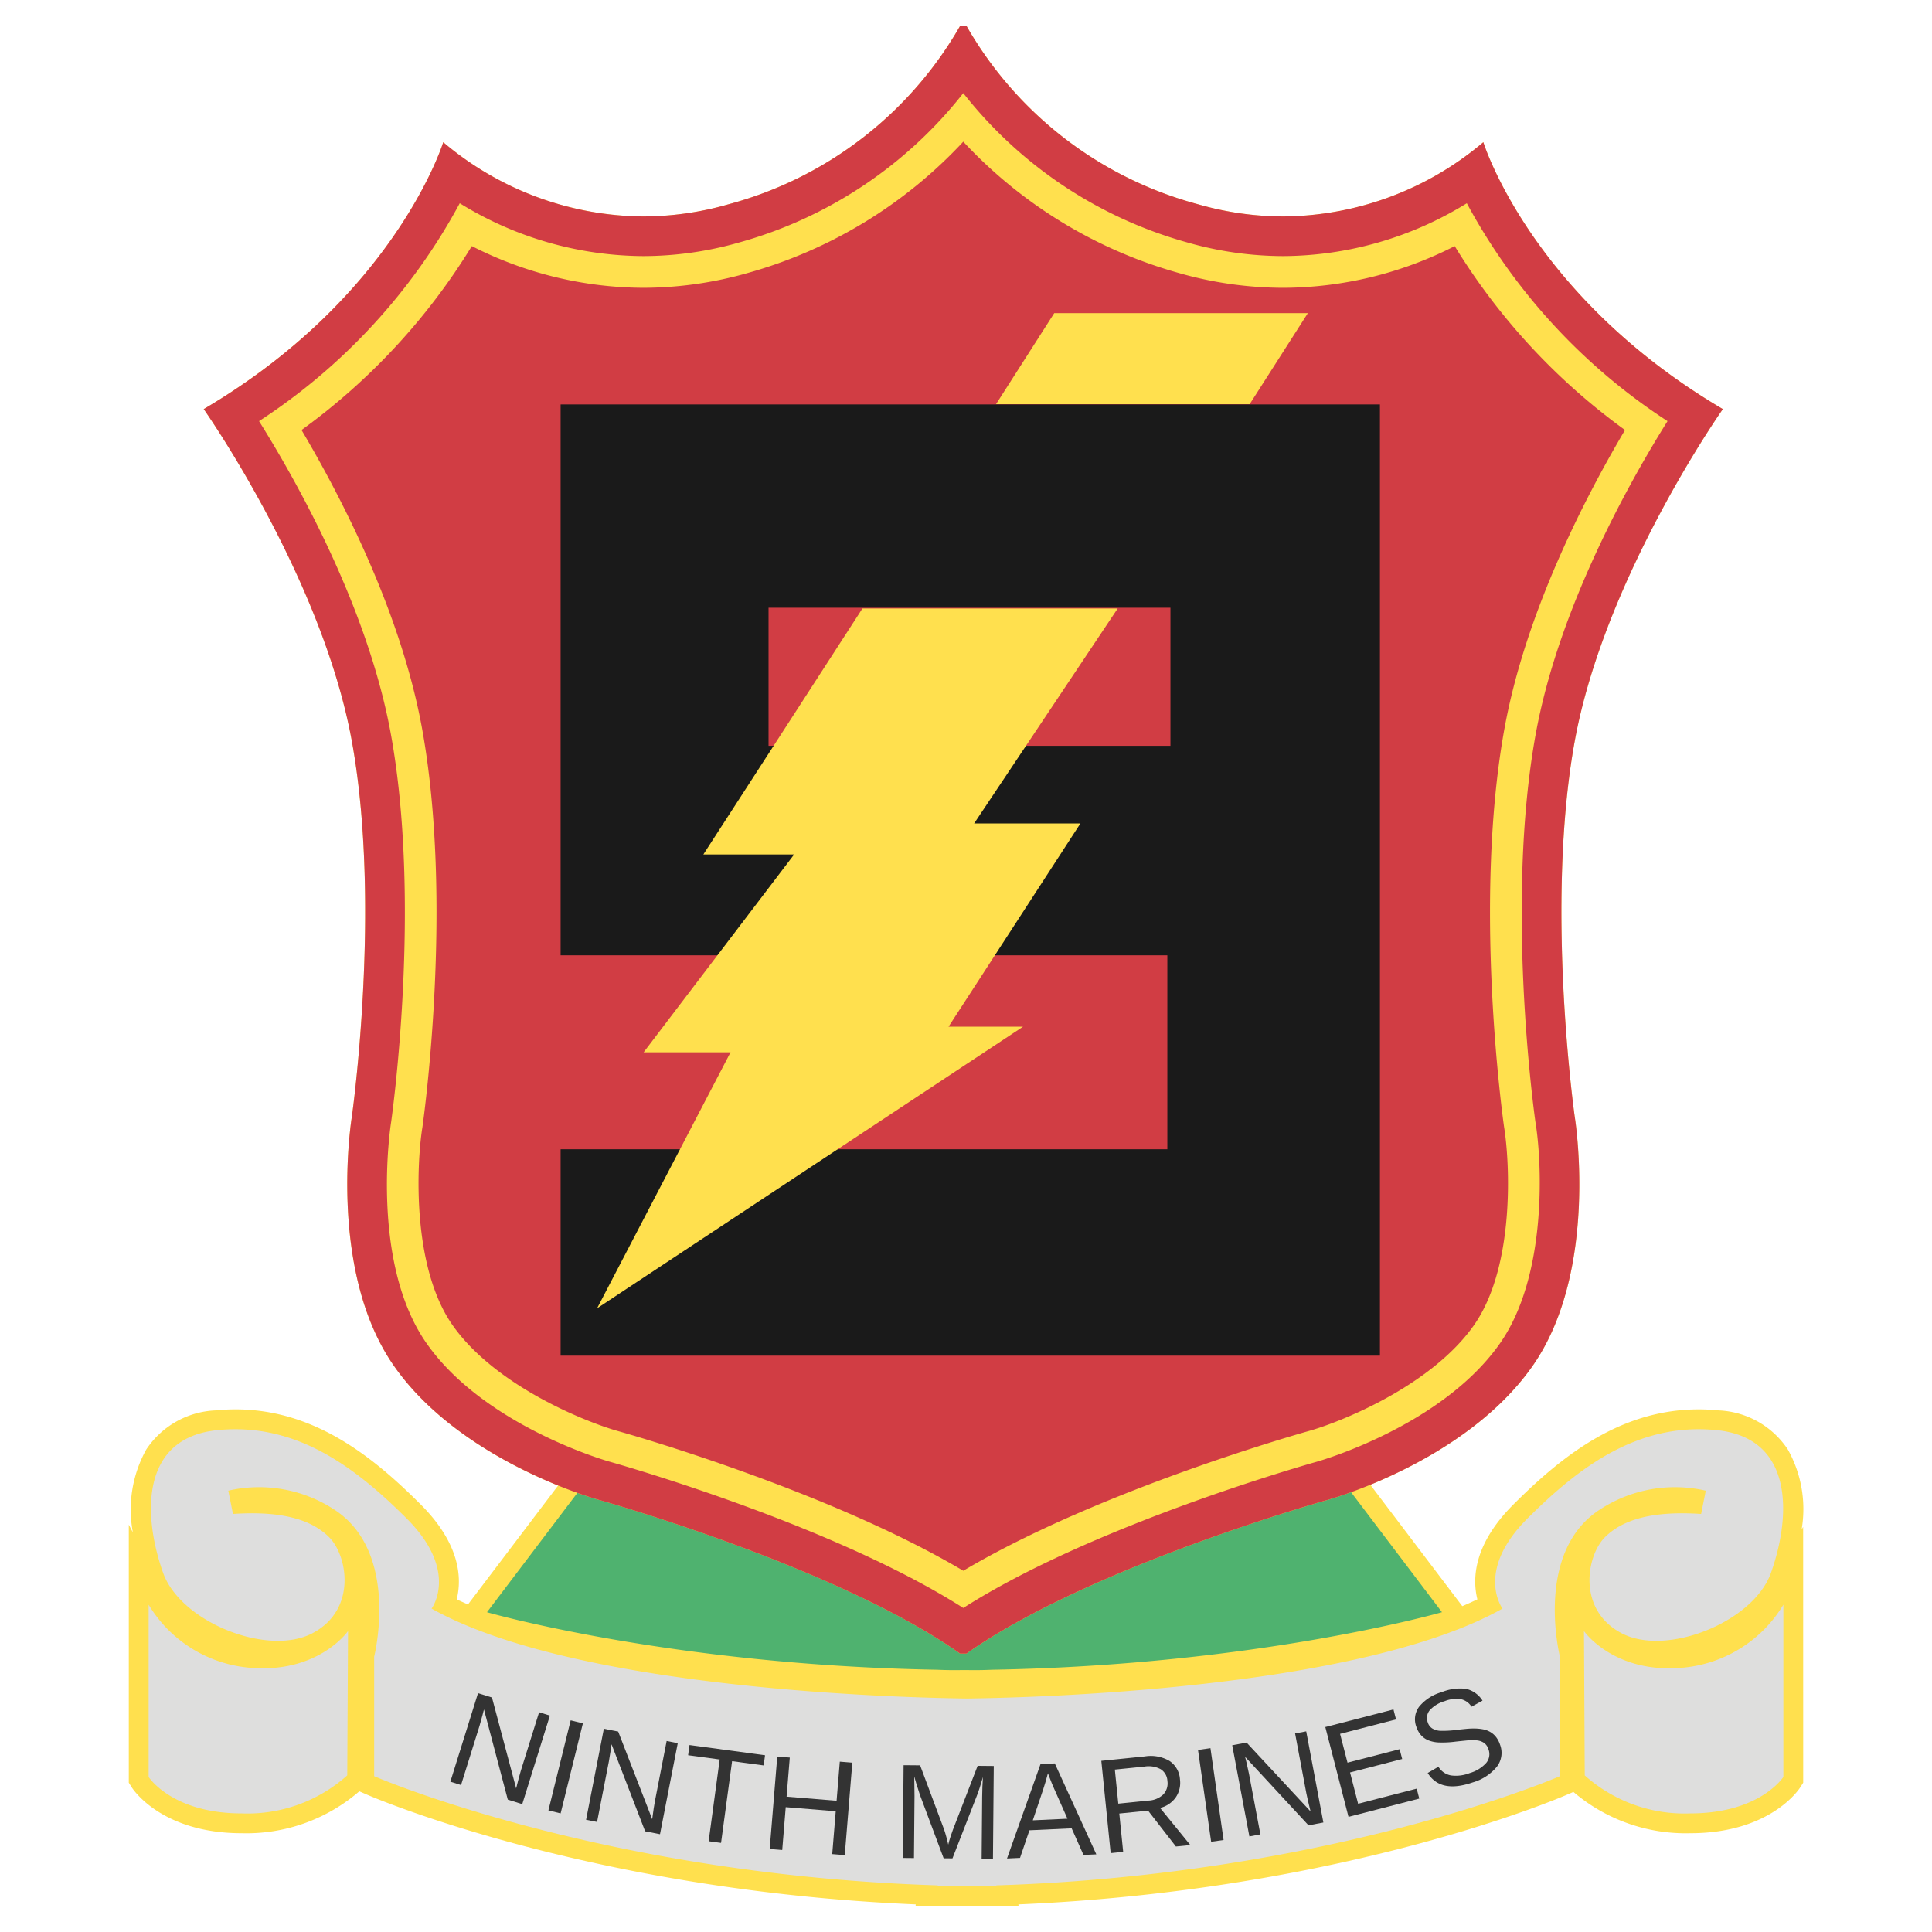 <svg xmlns="http://www.w3.org/2000/svg" width="150" height="150" viewBox="0 0 150 150">
  <defs>
    <style>
      .cls-1 {
        fill: #ffe04e;
      }

      .cls-2 {
        fill: #4fb26f;
      }

      .cls-3 {
        fill: #d13d44;
      }

      .cls-4 {
        fill: #1a1a1a;
      }

      .cls-5 {
        fill: #dededd;
      }

      .cls-6 {
        fill: #333;
      }
    </style>
  </defs>
  <g id="Layer_5" data-name="Layer 5">
    <g>
      <path class="cls-1" d="M139.996,118.54l-.119.219a9.46,9.46,0,0,0-1.068-6.218,6.791,6.791,0,0,0-5.375-3.038c-6.915-.691-11.938,3.307-15.94,7.31-3.091,3.091-3.191,5.748-2.791,7.359-.377.182-.768.359-1.17.53l-8.745-11.543-17.087-3.036a32.837,32.837,0,0,0-1.667-3.258l-.547-.903-10.602,1.884-10.601-1.884-.547.903a32.498,32.498,0,0,0-1.669,3.259l-17.087,3.036L36.334,124.569c-.296-.13-.592-.261-.873-.397.399-1.61.299-4.268-2.791-7.359-4.002-4.002-9.016-8.003-15.94-7.31a6.792,6.792,0,0,0-5.376,3.039,9.597,9.597,0,0,0-1.04,6.427L10,118.375v20.036l.242.379c.093.145,2.332,3.542,8.526,3.542a13.402,13.402,0,0,0,9.129-3.254l.54.235c.714.311,17.42,7.464,42.662,8.543l-.016.139h1.719c.776,0,1.542-.009,2.256-.021.762.012,1.529.021,2.305.021h1.719l-.016-.139c25.242-1.079,41.948-8.232,42.662-8.543l.43-.187A13.433,13.433,0,0,0,131.232,142.332c6.193,0,8.434-3.398,8.526-3.542L140,138.411Z"/>
      <path class="cls-2" d="M77.019,129.639c20.723-.37,34.936-4.468,34.936-4.468l-8.032-10.602-17.306-3.075a32.719,32.719,0,0,0-1.903-3.832l-9.832,1.747-9.832-1.747a32.727,32.727,0,0,0-1.903,3.832L45.841,114.569l-8.032,10.602s14.213,4.098,34.936,4.468c.421.017.851.03,1.3.03.282,0,.557-.004.836-.005.279.001.555.005.836.005C76.168,129.669,76.598,129.657,77.019,129.639Z"/>
      <path class="cls-3" d="M74.789,125.208c-10.053-6.479-26.776-11.212-27.515-11.419-.115-.031-9.782-2.75-14.388-9.288-4.531-6.434-2.852-17.248-2.834-17.356.106-.743,2.369-17.035-.008-30.096-1.823-10.013-7.523-19.962-10.351-24.441A46.055,46.055,0,0,0,35.575,15.343a27.064,27.064,0,0,0,14.365,4.232,26.908,26.908,0,0,0,7.38-1.051A33.184,33.184,0,0,0,74.789,6.726,33.178,33.178,0,0,0,92.259,18.525a26.908,26.908,0,0,0,7.38,1.051,27.06,27.06,0,0,0,14.364-4.232,46.058,46.058,0,0,0,15.883,17.264c-2.828,4.479-8.529,14.428-10.352,24.441-2.377,13.062-.114,29.353-.017,30.04.026.165,1.706,10.979-2.825,17.412-4.606,6.539-14.274,9.258-14.371,9.284C101.565,113.996,84.842,118.729,74.789,125.208Z"/>
      <path class="cls-1" d="M74.789,10.999A36.15,36.15,0,0,0,91.499,21.189a29.683,29.683,0,0,0,8.14,1.157,29.479,29.479,0,0,0,13.304-3.239,49.564,49.564,0,0,0,13.222,14.281c-3.123,5.276-7.72,14.174-9.357,23.164-2.457,13.498-.135,30.221-.035,30.926l.006.044.01.059c.43,2.718.844,10.769-2.363,15.323-3.33,4.728-10.4,7.528-12.827,8.204l-.022.006-.022.006c-.72.202-16.278,4.606-26.767,10.832-10.489-6.226-26.049-10.631-26.794-10.84-2.443-.68-9.514-3.48-12.844-8.208-3.207-4.554-2.793-12.605-2.366-15.308l.01-.059.008-.06c.1-.705,2.422-17.428-.035-30.926-1.637-8.991-6.234-17.888-9.357-23.164a49.565,49.565,0,0,0,13.222-14.281,29.483,29.483,0,0,0,13.304,3.239,29.682,29.682,0,0,0,8.14-1.157A36.149,36.149,0,0,0,74.789,10.999m.245-8.994h-.489A29.516,29.516,0,0,1,56.559,15.86a24.039,24.039,0,0,1-6.62.944A24.251,24.251,0,0,1,34.414,11.041s-3.67,11.927-18.597,20.722c0,0,9.176,13.011,11.501,25.782,2.325,12.77,0,29.155,0,29.155s-1.958,11.927,3.303,19.397,15.906,10.361,15.906,10.361,18.475,5.18,28.018,11.927h.489c9.543-6.747,28.018-11.927,28.018-11.927s10.644-2.891,15.906-10.361S122.261,86.699,122.261,86.699s-2.325-16.385,0-29.155c2.325-12.77,11.501-25.782,11.501-25.782-14.927-8.795-18.597-20.722-18.597-20.722A24.247,24.247,0,0,1,99.639,16.804a24.047,24.047,0,0,1-6.62-.944A29.516,29.516,0,0,1,75.034,2.005Z"/>
      <path class="cls-3" d="M74.789,7.229A33.531,33.531,0,0,0,92.175,18.821,27.219,27.219,0,0,0,99.639,19.883a27.342,27.342,0,0,0,14.244-4.103A46.484,46.484,0,0,0,129.466,32.697c-2.89,4.613-8.437,14.421-10.234,24.296-2.386,13.11-.117,29.45-.019,30.139l.005.033.005.033c.488,2.972.939,11.842-2.782,17.125-4.539,6.445-14.104,9.137-14.22,9.169-.737.207-17.32,4.9-27.432,11.35C64.677,118.392,48.093,113.699,47.338,113.487c-.096-.026-9.661-2.719-14.2-9.164-4.457-6.328-2.799-17.022-2.782-17.125l.005-.033.005-.033c.098-.689,2.367-17.029-.019-30.139-1.798-9.875-7.344-19.683-10.234-24.296A46.485,46.485,0,0,0,35.695,15.779a27.342,27.342,0,0,0,14.244,4.104,27.219,27.219,0,0,0,7.464-1.062A33.532,33.532,0,0,0,74.789,7.229m.245-5.223h-.489A29.516,29.516,0,0,1,56.559,15.86a24.039,24.039,0,0,1-6.62.944A24.251,24.251,0,0,1,34.414,11.041s-3.67,11.927-18.597,20.722c0,0,9.176,13.011,11.501,25.782,2.325,12.77,0,29.155,0,29.155s-1.958,11.927,3.303,19.397,15.906,10.361,15.906,10.361,18.475,5.18,28.018,11.927h.489c9.543-6.747,28.018-11.927,28.018-11.927s10.644-2.891,15.906-10.361S122.261,86.699,122.261,86.699s-2.325-16.385,0-29.155c2.325-12.77,11.501-25.782,11.501-25.782-14.927-8.795-18.597-20.722-18.597-20.722A24.247,24.247,0,0,1,99.639,16.804a24.047,24.047,0,0,1-6.62-.944A29.516,29.516,0,0,1,75.034,2.005Z"/>
      <polygon class="cls-1" points="101.541 24.313 81.85 24.313 77.332 31.381 97.024 31.381 101.541 24.313"/>
      <path class="cls-4" d="M43.526,31.401V74.17H90.632V89.229H43.526V105.253h63.611V31.401ZM90.873,57.906H59.669V47.184H90.873Z"/>
      <polygon class="cls-1" points="86.776 47.244 66.958 47.244 54.609 66.339 61.657 66.339 49.971 81.7 56.718 81.7 46.357 101.578 79.427 79.712 73.645 79.712 83.885 63.93 75.632 63.93 86.776 47.244"/>
      <g>
        <path class="cls-5" d="M133.28,111.035c-6.024-.602-10.602,2.771-14.698,6.867-4.096,4.096-1.928,6.988-1.928,6.988-11.276,6.349-36.973,6.929-41.573,6.982-4.6-.053-30.297-.633-41.573-6.982,0,0,2.169-2.891-1.928-6.988-4.096-4.096-8.674-7.469-14.698-6.867-6.024.602-5.783,6.686-4.217,11.084,1.355,3.805,8.072,6.506,11.566,4.699,3.494-1.807,2.771-6.024,1.325-7.469s-3.855-2.048-7.469-1.807l-.361-1.807a10.656,10.656,0,0,1,8.192,1.446c5.18,3.313,3.132,11.445,3.132,11.445v9.277s17.583,7.652,43.759,8.477l-.008.076c.768,0,1.526-.009,2.28-.021.755.012,1.512.021,2.28.021l-.008-.076c26.176-.826,43.759-8.477,43.759-8.477v-9.277s-2.048-8.132,3.132-11.445a10.656,10.656,0,0,1,8.192-1.446l-.361,1.807c-3.614-.241-6.024.361-7.47,1.807-1.446,1.446-2.169,5.662,1.325,7.469,3.494,1.807,10.21-.894,11.566-4.699C139.063,117.722,139.304,111.638,133.28,111.035Z"/>
        <path class="cls-5" d="M122.979,126.637s2.349,3.373,7.771,2.831a10.17,10.17,0,0,0,7.71-4.879v13.373s-1.807,2.831-7.229,2.831a11.603,11.603,0,0,1-8.192-2.952Z"/>
        <path class="cls-5" d="M27.021,126.637s-2.349,3.373-7.771,2.831a10.17,10.17,0,0,1-7.71-4.879v13.373s1.807,2.831,7.229,2.831a11.603,11.603,0,0,0,8.192-2.952Z"/>
      </g>
      <g>
        <path class="cls-6" d="M39.425,139.723l-1.85-7.003-.124.48-.23.823-1.426,4.567-.829-.259,2.147-6.874,1.083.338,1.877,7.055q.24-.974.374-1.404l1.408-4.508.839.262-2.147,6.874Z"/>
        <path class="cls-6" d="M42.578,140.559l1.729-6.992.948.235-1.729,6.991Z"/>
        <path class="cls-6" d="M50.089,142.184l-2.609-6.758-.07.492-.138.842-.916,4.696-.853-.167,1.379-7.069,1.114.218,2.64,6.806q.132-.995.218-1.437l.904-4.636.863.168-1.379,7.069Z"/>
        <path class="cls-6" d="M56.839,136.738l-.857,6.346-.963-.13.858-6.347-2.452-.331.107-.79,5.865.792-.106.79Z"/>
        <path class="cls-6" d="M64.614,143.953l.272-3.327-3.882-.318-.272,3.327-.973-.08.587-7.177.973.079-.248,3.036,3.882.318.248-3.036.973.079-.587,7.178Z"/>
        <path class="cls-6" d="M76.214,144.304l.041-4.805q.007-.797.06-1.533-.259.913-.462,1.428l-1.903,4.89-.685-.006-1.843-4.923-.278-.871-.164-.563.01.568.012.966-.042,4.805-.869-.008.063-7.202,1.283.011,1.873,5.01q.099.302.191.648.091.345.121.5.042-.205.176-.62c.09-.277.15-.451.181-.522l1.924-4.977,1.253.011-.063,7.202Z"/>
        <path class="cls-6" d="M84.122,144.018l-.92-2.066-3.278.152-.729,2.142-1.011.047,2.602-7.33,1.108-.051,3.224,7.06Zm-2.761-6.345-.039.145q-.108.43-.327,1.105l-.809,2.407,2.691-.125-1.035-2.331q-.159-.346-.323-.784Z"/>
        <path class="cls-6" d="M91.297,143.364l-2.162-2.787-2.233.226.301,2.975-.971.098-.726-7.165,3.372-.342a2.881,2.881,0,0,1,1.924.352,1.852,1.852,0,0,1,.811,1.441,2.002,2.002,0,0,1-.33,1.39,2.105,2.105,0,0,1-1.214.817l2.346,2.881Zm-.66-5.091a1.137,1.137,0,0,0-.521-.911,1.98,1.98,0,0,0-1.256-.204l-2.304.233.268,2.644,2.344-.237a1.785,1.785,0,0,0,1.152-.479A1.255,1.255,0,0,0,90.637,138.273Z"/>
        <path class="cls-6" d="M94.033,142.995l-1.02-7.129.966-.138,1.02,7.129Z"/>
        <path class="cls-6" d="M101.592,141.718l-4.921-5.316.117.483.183.834.885,4.702-.854.161L95.669,135.503l1.115-.21,4.969,5.349q-.245-.973-.329-1.416l-.873-4.642.864-.162,1.331,7.078Z"/>
        <path class="cls-6" d="M104.698,141.061l-1.801-6.973,5.291-1.366.2.772-4.345,1.122.577,2.237,4.048-1.046.197.762-4.048,1.045.627,2.43,4.548-1.174.2.772Z"/>
        <path class="cls-6" d="M116.458,135.445a1.776,1.776,0,0,1-.233,1.713,3.781,3.781,0,0,1-1.897,1.233q-2.489.859-3.482-.734l.832-.487a1.451,1.451,0,0,0,.968.674,2.913,2.913,0,0,0,1.467-.184,2.731,2.731,0,0,0,1.273-.783,1.058,1.058,0,0,0,.175-1.069.947.947,0,0,0-.339-.489,1.208,1.208,0,0,0-.546-.195,3.363,3.363,0,0,0-.735-.001q-.413.041-.914.094a7.742,7.742,0,0,1-1.348.066,2.481,2.481,0,0,1-.797-.171,1.571,1.571,0,0,1-.547-.387,1.787,1.787,0,0,1-.362-.633,1.644,1.644,0,0,1,.204-1.579,3.482,3.482,0,0,1,1.752-1.134,3.795,3.795,0,0,1,1.895-.257,2.05,2.05,0,0,1,1.278.914l-.853.473a1.312,1.312,0,0,0-.841-.588,2.458,2.458,0,0,0-1.248.158,2.494,2.494,0,0,0-1.153.701.943.943,0,0,0-.152.955.843.843,0,0,0,.346.462,1.367,1.367,0,0,0,.601.182,7.982,7.982,0,0,0,1.372-.082q.339-.036.676-.069a5.842,5.842,0,0,1,.658-.027,3.806,3.806,0,0,1,.618.06,1.809,1.809,0,0,1,.551.194,1.556,1.556,0,0,1,.452.379A1.946,1.946,0,0,1,116.458,135.445Z"/>
      </g>
    </g>
  </g>
</svg>
